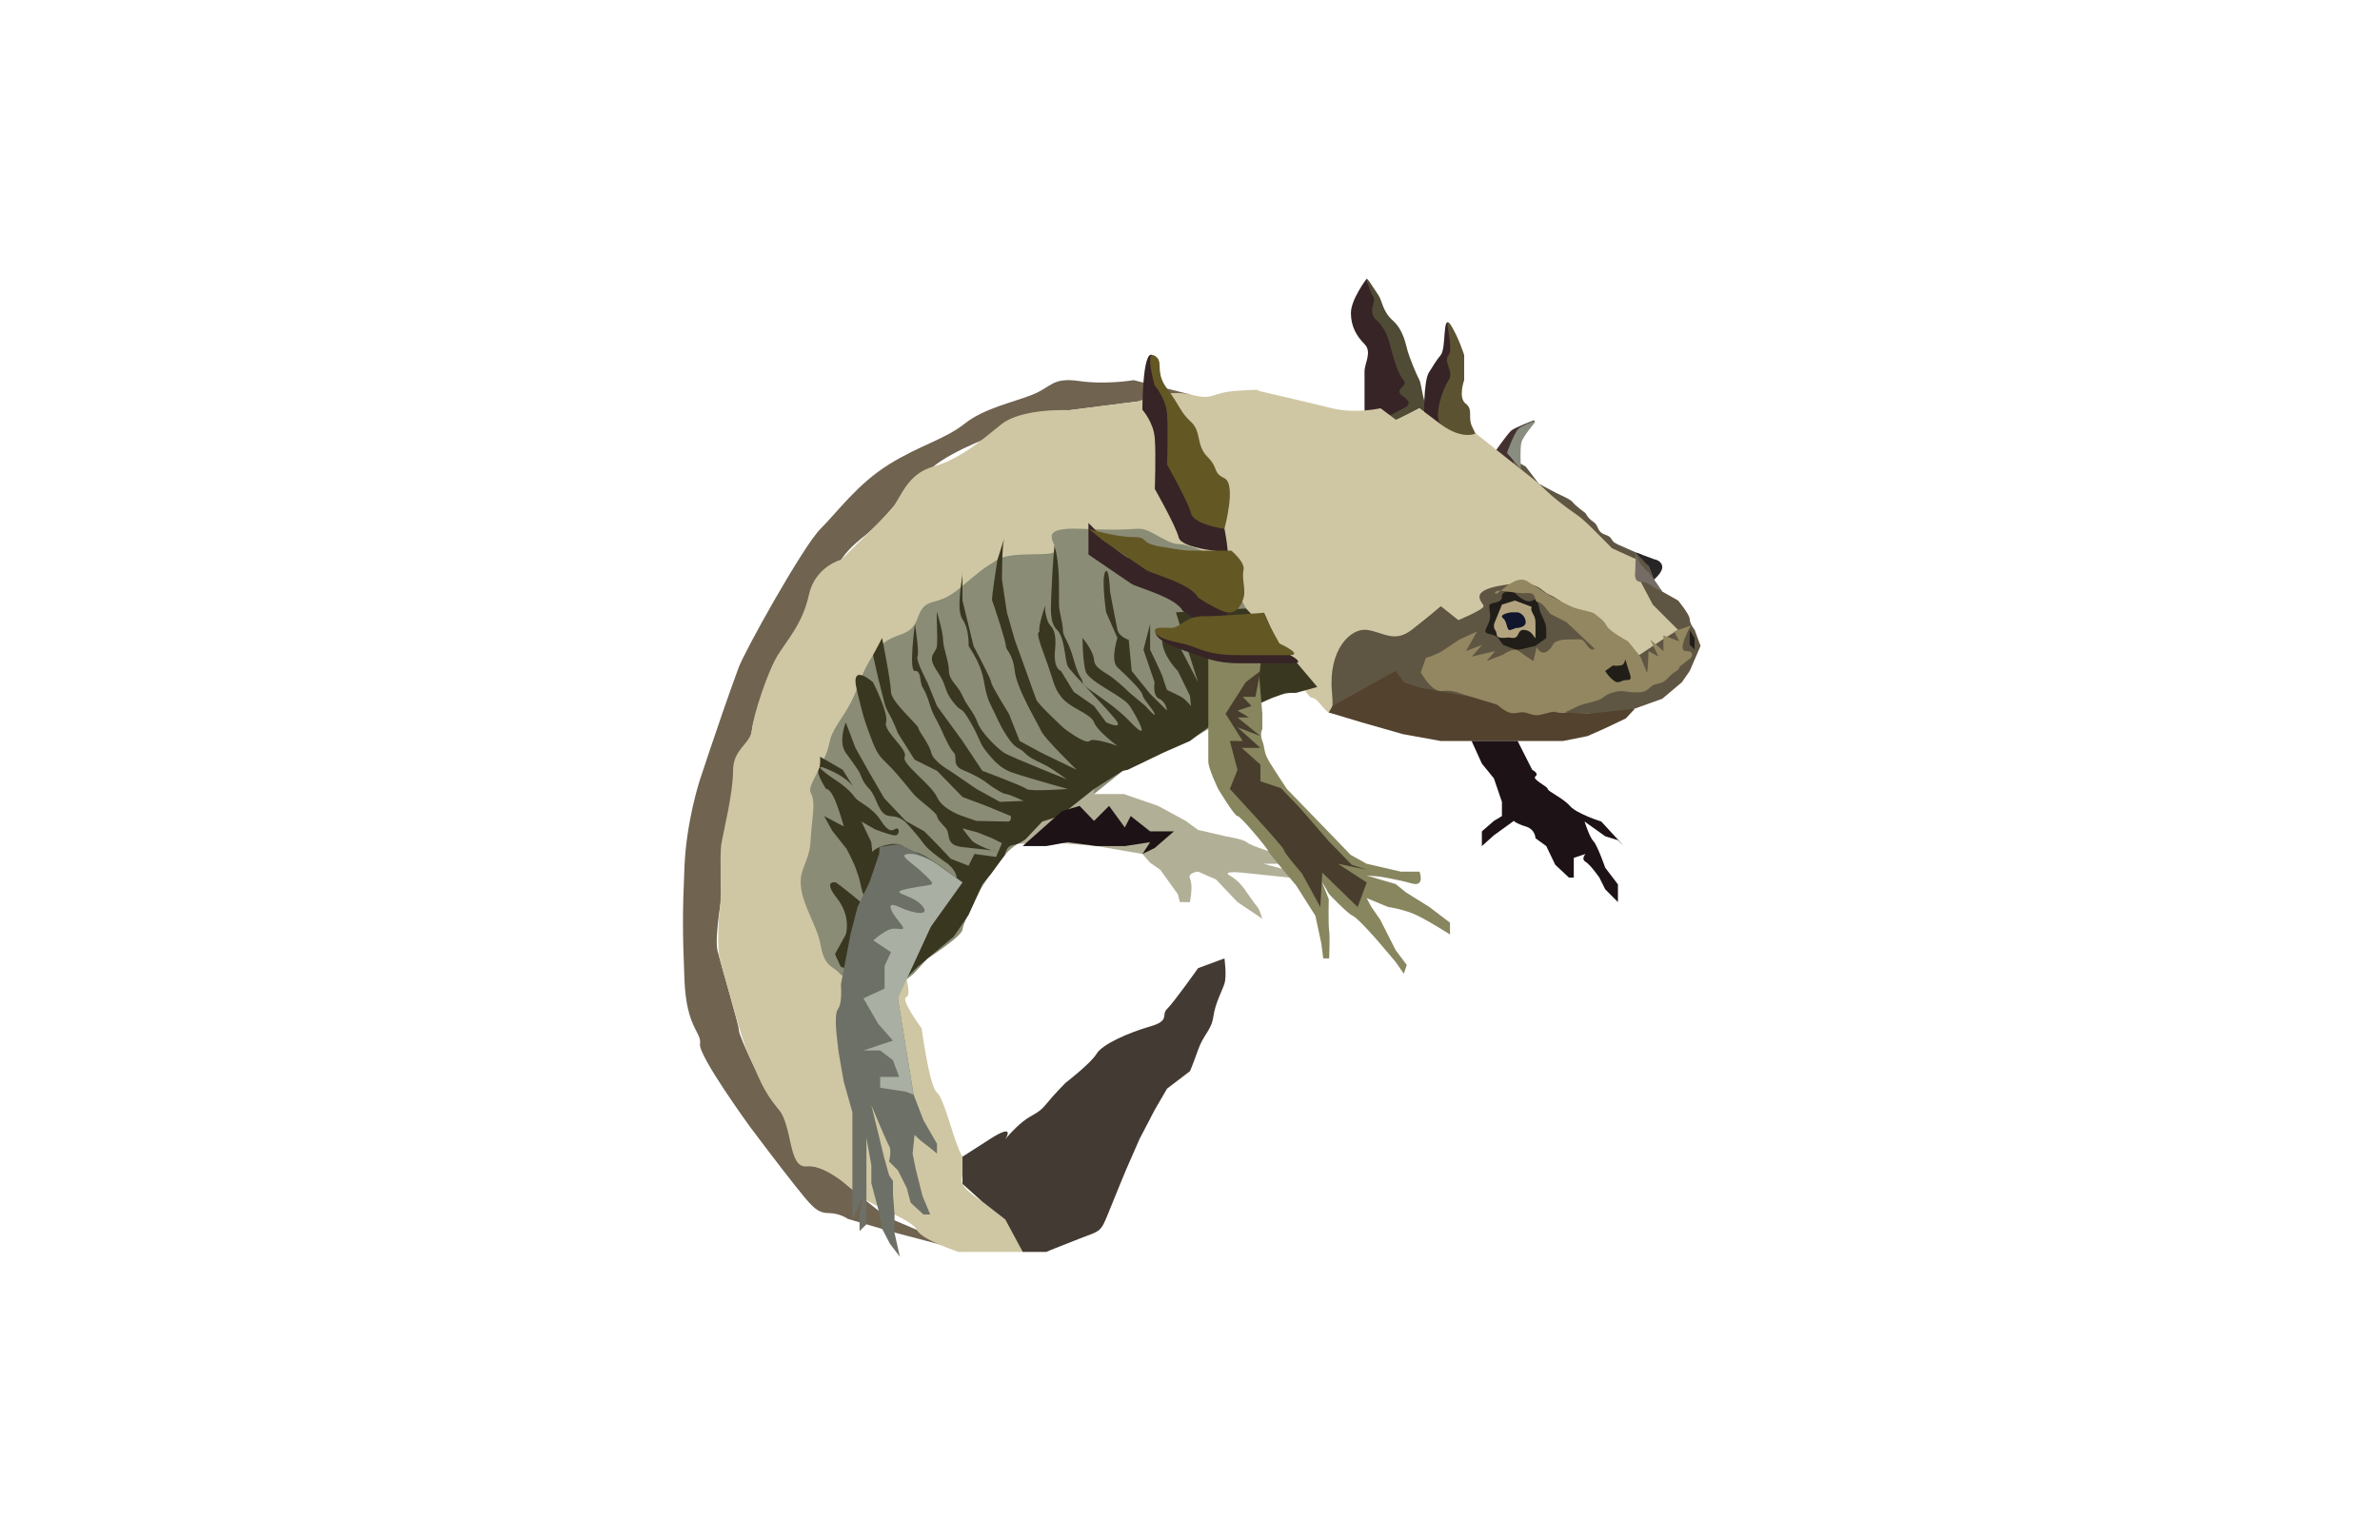 <?xml version="1.0" encoding="utf-8"?>
<!-- Generator: Adobe Illustrator 23.0.6, SVG Export Plug-In . SVG Version: 6.00 Build 0)  -->
<svg version="1.1" id="Capa_1" xmlns="http://www.w3.org/2000/svg" xmlns:xlink="http://www.w3.org/1999/xlink" x="0px" y="0px"
	 viewBox="0 0 1224 792" style="enable-background:new 0 0 1224 792;" xml:space="preserve">
<style type="text/css">
	.st0{fill:#5F5543;}
	.st1{fill:#211E19;}
	.st2{fill:#706350;}
	.st3{fill:#B3A47F;}
	.st4{fill:#8A8C76;}
	.st5{fill:#B2AF97;}
	.st6{fill:#504B35;}
	.st7{fill:#372426;}
	.st8{fill:#433131;}
	.st9{fill:#5B5231;}
	.st10{fill:#898D7F;}
	.st11{fill:#CFC7A3;}
	.st12{fill:#3A3721;}
	.st13{fill:#87865F;}
	.st14{fill:#433A33;}
	.st15{fill:#635724;}
	.st16{fill:#11162C;}
	.st17{fill:none;}
	.st18{fill:#756C65;}
	.st19{fill:#272526;}
	.st20{fill:#53422D;}
	.st21{fill:#493D2D;}
	.st22{fill:#1D1316;}
	.st23{fill:#938761;}
	.st24{fill:#6D7066;}
	.st25{fill:#A9B0A3;}
</style>
<path class="st0" d="M770.56,232.15l14.1,7.85l6.68,8.77c0,0,5.54,3.05,8.51,4.56c2.97,1.52,8.02,3.54,9.03,5.05
	c1.01,1.52,6.57,5.61,6.57,5.61s1.01,2.47,4.04,4.49c3.03,2.02,1.52,5.05,6.06,6.57c4.55,1.52,1.97,3.03,6.54,5.05
	c4.58,2.02,9.12,4.04,9.12,4.04l3,1.1l3.64,5.97l2.73,6.93l4.28,6.15l8.15,4.6c0,0,6,7.2,6,9.64c0,2.44,2.53,5.45,2.53,5.45
	l3.03,8.27l-3.03,7.03l-2.53,5.83l-4.04,5.83l-10.07,8.48l-14.04,5.05l-11.76,2.65l-3.54,4.42l-8.08-4.42h-9.09l-6.06-1.14
	l-12.63,1.14l-11.14-3.66l-16.65-4.04l-11.49-1.26l-12.51-2.27l-15.92-2.53l-4.2-2.41l-34.41,15.54l4.25-94.51L770.56,232.15z"/>
<path class="st1" d="M795.23,324c0-3.46-2.02-6.49-3.03-9.02c-1.01-2.53-0.85-8.15-4.2-6.06c-3.35,2.08-9.02-4.04-9.02-4.04
	s-6.56-2.08-6.56,2.02c0,4.11-6.5,2.25-6.5,4.92c0,2.66,1.01,4.22,0,7.74c-1.01,3.51-3.93,5.75,0,6.55c3.93,0.8,4.55,2.1,4.55,2.1
	l2.53,3.46c0,0,5.91,2.53,7.5,2.53s9.18-2.02,9.18-2.02l5.55-3.96V324z"/>
<path class="st2" d="M360,401c0,0,1.82-5.56,4.59-13.8c4-11.92,9.98-29.44,15.27-43.78C383.01,334.86,413,281,422,272s19-23,35-33
	s29-13,39-21s25-11,35-15s10-9,24-7s28-0.46,28-0.46l29.5,7.46l-62.5,8l-36,12c0,0-23,8-34,17s-18,18-27,28s-18,11.54-26,30.27
	S416,310,406,335s-19,25-20,48s-5,31-9,48s-10,50-8,58s11,38,11,41s13,31,20,40s24,25,25,29s31,27,31,27l42,18l-38-10l-24-7
	c0,0-4-3-10-3s-9-4-17-14s-23-30-23-30s-27-37-26-43s-7-8-8-33s-1-34,0-58S360,401,360,401z"/>
<path class="st3" d="M772.42,311l-3.46,8.55c0,0-1.52,2.59,0,4.57c1.52,1.98-0.51,4,4.04,4s0-0.51,4.55,0
	c4.55,0.51,2.09-4.96,7.11-4c5.02,0.97,5.02,8.04,5.02,0.97c0-7.07,0.19-6.57-1.67-10.11s2.24-1.89-3.35-3.98
	c-5.59-2.08-5.59-2.08-5.59-2.08L772.42,311z"/>
<path class="st4" d="M685,356c0,0-27.71-26.87-29.22-41.02c-1.52-14.15-5.05-13.12-5.05-13.12l-14.32-7.62v-10.08l-6.7-7.15
	l-33.55-10.54l-57.6-2.47l-31.33,10.05l-51.03,20.18L434.47,324c0,0-16.17,24.52-17.18,32s-9.6,40.5-9.6,40.5s-0.51,31.15,0,36.71
	c0.51,5.56,2.53,36.38,2.53,36.38s2.02,15.66,3.54,19.71c1.52,4.04,7.06,17.18,7.06,17.18l21.74,16.17l27.28-21.73l7.25-7.92
	c0,0,17.46-11.18,17.91-14.82s4.22-9.98,7.21-16.61c3-6.63,7.54-12.19,7.54-12.19s3.03-4.55,7.07-9.6
	c4.04-5.05,10.61-8.08,10.61-8.08l8.59-9.09l26.61-14.15l14.82-11.95l9.09-3.71l29.61-14.75l23.28-13.52l19.48-7.25l14.16-2.67
	L685,356z"/>
<path class="st5" d="M562.64,408.45h15.33l17.68,6.1l14.15,7.72l6.37,4.64l14.11,3.26c0,0,9.33,1.52,10.85,3.03
	c1.52,1.52,11.12,4.55,11.12,4.55l8.08-0.51l27.79,7.07h-38.4L685,453.7l-46.4-4.83c0,0-10.68-1.01-6.1,1.52
	c4.58,2.53,7.61,7.07,7.61,7.07s5.56,8.08,6.57,9.09c1.01,1.01,2.53,6.06,2.53,6.06l-12.8-8.59l-11.03-11.62l-9.21-4.04
	c0,0-5.51,0.51-4.17,3.54c1.34,3.03,0.5,8.59,0.5,8.59l-0.5,3.54h-5.23l-1.01-4.04l-9.09-12.63l-5.16-3.54l-3.94-4.55L564,435.23
	l-17.76-1.49l-22.93,0.33l2.63-8.95l26.27-16.67l10.44-2.61V408.45z"/>
<path class="st6" d="M730,210c0,0-9,5-12,6s-8,7-8-6s0-15,0-19s4-10,0-14s-7-9-7-16s1-14,0-17s4,5,6,8s1.87,8,7.43,13
	c5.57,5,6.57,12.59,7.57,15.79c1,3.21,3.88,10.69,6,14.75c0.96,1.84,1.68,9.71,3.68,13.96C736.75,216.03,730,210,730,210z"/>
<path class="st7" d="M721.76,210c0,0-9,5-12,6s-8,7-8-6s0-15,0-19s4-10,0-14s-7-9-7-16s8.11-17.66,8.11-17.66s1.34,6.23,3.34,9.23
	s-3.58,7.43,1.98,12.43s6.57,12.59,7.57,15.79c1,3.21,3,11.3,6,14.75c3,3.46-6,4.46,0,8.46S721.76,210,721.76,210z"/>
<path class="st7" d="M732.35,216.75c0,0-0.43-20.7,2.57-25.24c3-4.54,3.01-5.17,6.01-8.84c3-3.67,0.81-21.67,4.94-15.67
	s3.06,15.67,3.06,15.67v12.88c0,0-4,10.46,0,13.46s2,4.5,4,9.25s1.68,7.26,1.68,7.26L732.35,216.75z"/>
<path class="st8" d="M769,232.15c0,0,5.63-8.08,8.06-10.54c1.53-1.54,11.76-5.37,11.76-5.37c1.27,0.38-0.41,1.65-0.66,2.02
	c0,0-8.67,7.32-9.55,10.19c-0.93,3.03,0,12.67,0,12.67L769,232.15z"/>
<path class="st9" d="M741,218.25c-3.98-4.17,1-18.16,4-22.71c3-4.54-3-9.21,0-12.88c3-3.67-3.27-21.67,0.87-15.67
	s7.13,15.67,7.13,15.67v12.88c0,0-3.23,9.07,0.77,12.07s1.03,6.99,3.22,11.65C760.67,227.1,759,223,759,223
	S750.93,228.67,741,218.25z"/>
<path class="st10" d="M775,233c0,0,3.52-10.04,5.96-12.51c1.53-1.54,7.79-3.82,7.79-3.82c0.43-0.12,0.77,0.36,0.52,0.73
	c0,0-5.88,7.06-6.77,9.93c-0.93,3.03-0.32,14.03-0.32,14.03L775,233z"/>
<path class="st11" d="M532,639l-27-21c0,0-8-5-10-9s4-8,0-14s-9.25-30-13.13-33S474,529,474,529s-11-15-8-16s-0.52-12-0.52-12
	S435,505,432,501s-8-3-10-15s-14-26-9-39s3-9.46,5-27.23s-6-6.77,3-23.77s2-12,12-27s7-18,16-32s18.79-7,22.9-19s9.1-5,21.1-15
	s12-10.19,20-15.09s30-0.91,30-4.91s-10-12,13-11s24,0,30,0s13.69,7.73,20.1,7.86c6.4,0.14,17.32,5.95,23.61,8.04
	s6.39,16.09,6.39,16.09l4.72,9L663,337c0,0,8,22,12,22s12,19,10-3s9.74-33,17.87-32c8.13,1,14.13,7,23.13,0s15-12.19,15-12.19
	l9,7.19c0,0,13-5.38,13-7.19c0-1.81-9-7.81,10-10.81s19,3,24,5s14,10,14,10s14,6,16,8s6,13,6,13h10l12-8l8-5l-13-13l-9-17l1-6.09
	L829,282c0,0-2-2.17-10-10.09c-8-7.91-7-5.91-16-12.91s-7.5-7-15-13s-29-23-29-23s-7,3.5-18-4.75S730,210,730,210l-12,6l-8-6
	c0,0-13,3-25,0s-38-9-38-9s3.82-1-10.59,0c-14.41,1-11.61,5.11-23.91,2s-27.18,3.48-27.18,3.48L550,211c0,0-24.32-1.26-35,7.25
	c-10.68,8.51-21,17.75-35,21.75s-16.41,16.02-21.7,22.01s-25.72,25.89-25.72,25.89S419.22,291.34,416,306s-11,23-16,31
	s-12.45,30.26-13.23,38.13C386,383,377,385,377,396.5s-5,31.5-6,37.5s0.13,26.27-0.65,32.05s-1.82,21.5,0,27.99
	c1.82,6.48,6.6,23.43,6.6,23.43s5.15,19.41,8.89,27.08c3.75,7.67,6.16,16.3,14.16,25.46s5,31,15,30s24.01,12.54,28.51,16.14
	c4.49,3.6,26.05,11.63,28.06,16.53C473.59,637.58,493,644,493,644h18h15L532,639z"/>
<path class="st12" d="M471.86,497.38l18.69-15.66l7.58-11.12l7.07-15.66l4.55-5.56l7.07-9.6c0,0,0.51-4.55,4.04-5.05
	c3.54-0.51,6.57-3.03,6.57-3.03l8.59-9.09l9.09-2.83l17.51-13.93l14.82-9.35l2.53-0.5l6.57-3.21l11.62-5.56l13.82-6.06l9.42-7.07
	l32.84-15.16l7.07-2.53h5.24l10.93-3.03l-11.9-14.07l-5.21-5.13L640.81,313l-36.06,1.98l11.42,35.99l-6.87-13.29L602,324
	c0,0-4.33-2.91-4.33,5.15c0,8.06,8.08,15.99,8.08,15.99l6.24,12.79l0.5,5.23c0,0-2.7-3.2-4.22-4.22c-1.52-1.01-8.08-4.04-8.08-4.04
	s-1.52-4.04-2.03-6.06s-6.67-14.65-6.67-14.65V321l-3.43,13.18l5.74,16.79c0,0-1.19,6.96,2.35,8.48s4.05,6.06,4.05,6.06l-8.7-8.59
	l-9.49-11.78l-1.52-15.99c0,0-5.05-1.69-5.81-5.15s-3.79-19.66-3.79-19.66s-0.51-13.68-2.53-10.11s0.51,20.74,0.51,20.74l5.81,13.21
	c0,0-3.79,11.54,0,15.08s12.38,11.62,12.88,14.15s5.41,7.33,6.24,9.73s-4.73-4-4.73-4l-8.08-6.74c0,0-4.04-4.04-8.59-7.58
	s-9.43-4.9-9.77-9.53c-0.34-4.62-5.89-11.11-5.89-11.11s0,11.22,1.52,16.94c1.52,5.72,19.2,12.63,22.74,18.02s11.62,20.04,0.51,8.42
	c-7.57-7.92-16.08-13.15-20.9-16.67c-2.25-1.65-3.7-2.93-3.86-3.93c-0.51-3.14-1.52-0.97-4.55-11.66
	c-3.03-10.68-5.56-11.61-5.56-15.19c0-3.58-2.02-9.52-2.02-13.12s0,5.52,0-9.14c0-14.67-2.34-21.32-2.34-21.32s-1.2,14.44-1.2,16.86
	c0,2.42-0.51,8.49-0.51,11.52c0,3.03-0.96,11.4,3.03,15.08s4.04,15.74,5.56,18.77c1.52,3.03,23.75,25.26,25.52,28.8s-5.81,0-5.81,0
	l-6.23-8.42l-10.44-7.25l-6.57-10.77c0,0-4.04-0.78-3.03-10.96c1.01-10.18-2.02-11.71-3.03-13.18s-2.53-6.79-2.02-9.18
	c0.51-2.39-3.54,9.82-3.03,12.31c0.51,2.48-3.03-1.98,2.53,12.88c5.56,14.86,4.55,16.38,9.09,21.94c4.55,5.56,14.82,8.08,16.5,12.63
	s12.04,12.13,12.04,12.13s-12.38-4.55-14.4-2.53c-2.02,2.02-13.14-6.57-13.14-6.57s-13.14-12.13-14.15-14.65
	c-1.01-2.53-4.04-11.12-4.55-12.63c-0.51-1.52-6.57-18.15-6.57-18.17s-4.04-14.17-4.04-14.17l-2.53-16.82c0,0,0-17.03,1.01-20.57
	c1.01-3.54-3.33,10.32-3.33,10.32s-3.24,20-2.74,21.01c0.51,1.01,7.07,20.95,7.07,23.36s3.54,3.61,4.55,12.86
	c1.01,9.25,12.13,27.44,13.64,30.98S553.72,396,553.72,396l-18.19-8.8l-11.12-6.03l-5.56-14.02c0,0-9.09-14.55-9.09-16.18
	c0-1.63-9.09-18.69-9.09-18.69L495,308.92c0,0-0.11-17.74,0-14.68c0.11,3.06-3.56,19.27,0,24.32c3.56,5.05,3.14,13.72,3.14,13.72
	s4.55,6.64,6.57,12.86c2.02,6.22,1.52,11.12,5.05,18.02c3.54,6.9,3.54,8.42,8.08,15.49c4.55,7.07,6.06,5.49,9.09,8.55
	c3.03,3.07,6.06,4.08,10.11,6.1s11.62,7.58,11.62,7.58s-29.31-11.69-32.34-13.68c-3.03-1.98-11.62-10.07-13.64-15.63
	s-5.26-8.08-7.68-13.64c-2.42-5.56-6.97-7.9-6.97-12.79S485,333.21,485,329.15s-2.71-12.65-3.13-14.17
	c-0.41-1.52,0.41,13.37,0,17.29c-0.41,3.93-5.65,4.62,0,12.86s3.13,9.25,8.18,15.82c5.05,6.57,3.54,1.01,9.09,10.61
	s4.04,10.03,8.59,15.63c4.55,5.59,7.07,7.46,10.61,9.3c3.54,1.85,30.82,9.35,30.82,9.35s-19.71,1.44-21.22,0
	c-1.52-1.44-22.74-9.35-22.74-9.35L495,381.17l-13.13-18.02l-4.96-12.19c0,0-6.06-11.3-5.05-13.29S470.54,321,470.54,321
	s-3.34,24.49,0,24.14c3.34-0.35,2.33,5.72,3.85,8.24c1.52,2.53,2.53,4.89,4.04,9.77s3.03,6.4,5.56,11.95s4.55,10.03,6.57,12.09
	c2.02,2.06-1.22,6.46,4.44,8.8s10.21,4.87,12.74,6.89s8.08,5.56,9.6,5.56s9.09,3.54,9.09,3.54l-12.13,0.51l-12.13-6.65l-13.64-9.35
	c0,0-8.59-4.79-9.6-9.3c-1.01-4.51-6.57-11.08-6.57-12.6c0-1.52-14.15-13.64-14.15-18.69c0-5.05-4.55-27.71-4.55-27.71L449,337
	c0,0,2.65,12.34,4.17,17.89c1.52,5.56,1.52,7.83,4.04,12.25c2.53,4.42,4.55,9.98,4.55,9.98l8.59,13.64l11.53,5.73L495,409.97
	l12.23,4.59l12.63,5.22c0,0,0.51,2.83-1.52,2.83s-16.17-0.32-16.17-0.32l-7.18-2.51c0,0-10.19-3.24-13.13-9.8
	s-18.38-17.06-16.58-20.72s-11.12-13.26-9.6-17.68c1.52-4.42-6.69-20.6-6.69-20.6s-11.85-10.71-8.39,3.68
	c3.46,14.39,3.46,14.39,7,23.99c3.54,9.6,4.55,10.11,9.6,15.16c5.05,5.05,9.6,11.12,12.63,14.65s11.43,9,12.03,11.32
	c0.6,2.32,2.11,3.33,4.64,6.36c2.53,3.03-0.72,8.59,8.48,9.6s18.8,2.02,16.78,2.02c-2.02,0-10.11-3.54-11.62-5.05
	s-5.16-6.57-5.16-6.57l7.68,2.02l7.58,3.03l5.05,2.53l-3.03,7.07l-11.12-1.52l-3.03,6.06l-9.09-3.54l-7.17-7.58l-6.48-6.57
	l-9.6-5.37l-11.12-11.8l-8.08-13.97l-6.62-11.79l-5-13.14c0,0-4.04,10.03,0,15.63c4.04,5.59,5.05,6.95,6.57,9.3
	c1.52,2.35,1.52,5.22,5.56,9.35c4.04,4.12,4.53,13.55,10.61,13.93s7.58,2.32,13.14,8.89s3.86,6.06,11.02,11.62
	c1.62,1.26,2.72,2.07,3.49,2.62c2.62,1.87,1.34,0.59,3.68,2.94c3.03,3.03,3.03,6.06,3.03,6.06s-16.17-13.14-21.73-13.64
	c-5.56-0.51-4.55-5.05-12.13-4.04c-7.58,1.01-9.6,4.04-9.6,4.04l-0.51-5.05l-5.05-10.61l7.07,4.04c0,0,6.57,2.53,9.6,3.03
	c3.03,0.51,3.03-3.54,1.52-3.54c-1.52,0-3.03,3.9-8.08-3.86c-5.05-7.76-11.62-9.28-13.64-12.31s-7.07-7.07-9.6-8.59
	c-2.53-1.52-14.65-10.25-3.54-5.38s13.14,9.85,13.14,9.85l-6.06-9.85l-11.69-6.75c0,0,0.41,4.49-0.77,6.75s3.87,9.85,3.87,9.85
	s2.02-0.43,4.55,5.64c2.53,6.06,4.55,13.64,4.55,13.64l-10.11-5.35l4.04,7.38l7.58,9.6c0,0,4.04,7.58,5.05,11.12s0.51,0,2.53,9.09
	c2.02,9.09,12.13,17.68,2.02,9.09c-10.11-8.59-15.16-12.13-15.16-12.13s-7.07-1.52,0.51,8.08s4.55,18.69,4.55,18.69l-5.56,10.11
	l3.03,6.57l16.56,5.17l13.75,3.92L471.86,497.38z"/>
<path class="st13" d="M621.42,391.78v-35.87v-27.71l27.79,4.08l-1.6,15.94l1.6,18.93v7.96c0,0-1.52,2.02,0,6.06
	c1.52,4.04,0.51,5.56,3.54,10.61c3.03,5.05,9.09,14.07,9.09,14.07l32.84,33.93l8.18,4.55l17.58,4.04h9.6c0,0,3.03,8.08-4.04,6.06
	c-7.07-2.02-16.67-3.54-16.67-3.54l-6.47-0.51l14.9,4.37l5.21,4.22l12.13,7.58l10.61,8.08v6.06c0,0-12.63-8.08-18.69-10.61
	c-6.06-2.53-13.14-3.54-13.14-3.54l-11.02-4.55l2.43,4.55l4.55,6.57l7.93,15.66l5.72,7.58l-1.52,4.55l-4.2-6.06l-9.44-11.12
	c0,0-10.11-11.62-12.63-12.63c-2.53-1.01-12.13-11.12-12.13-11.12l-3.8-6.55l3.58,9.08c0,0-0.29,13.14,0.21,16.17s0,14.32,0,14.32
	h-3.03l-1.01-7.75l-3.03-14.15l-9.92-15.66c0,0-13.83-16.17-14.33-17.68c-0.51-1.52-14.49-18.29-15.83-17.99
	c-1.35,0.3-9.94-13.93-9.94-13.93S621.42,395.32,621.42,391.78z"/>
<path class="st7" d="M608.28,314.25c-3.5-7-23.5-12-26.5-14s-22-15-22-15V269c0,0,11.13,11.56,15,14.25c7.39,5.14,2.62,3,14.81,5
	c12.19,2,11.19,2,18.69,2s17.21,0,17.21,0s7.29,6,6.29,10s1.19,10,0.09,14s-4.09,10-11.09,7S608.28,314.25,608.28,314.25z"/>
<path class="st14" d="M616.17,498c0,0-12.76,18-15.96,21s1.8,6-8.7,9c-10.5,3-24.5,9-27.5,14s-16,15-16,15s-6,6-10,11s-7,5-12,9
	s-9,9-9,9s6-9-8,0s-14,9-14,9v14l10,9l12.05,9.37L526,644h12c0,0,7.17-3,17.58-7S566,634,570,624s9-22,9-22l7-16l7.81-15l6.39-11
	l11.8-9c0,0,1.34-3,4.17-11c2.83-8,6.83-10,7.83-17s4.41-13,5.71-17s0-13,0-13L616.17,498z"/>
<path class="st7" d="M650.03,315.19l5,11l5,9c0,0,13,6,5,6s-13,0-27,0s-19-3.3-25.13-5.22c-4.43-1.39-19.46-6.33-18.57-11.08
	c0.37-1.97,9.24,2.63,11.18,2.17c4.47-1.06,6.52-5.87,15.52-5.87S650.03,315.19,650.03,315.19z"/>
<path class="st15" d="M650.03,315.19L653,322l5,9c0,0,13,6,5,6s-13,0-27,0s-19-3.3-25.13-5.22c-4.43-1.39-17.76-3.03-16.87-7.78
	c0.37-1.97,7.54-0.66,9.48-1.13C607.96,321.81,610,317,619,317S650.03,315.19,650.03,315.19z"/>
<path class="st7" d="M631.46,284.06c0,0-23.76-1.57-25.26-7.57s-12.3-25-12.3-25s0.63-17.65,0-26c-0.63-8.35-6.39-14.72-6.39-14.72
	s-0.01-31.1,5.18-28.1s2.48,19.06,10.82,27.4c8.03,8.03-2.81,14.42,2.69,19.42s2.5,12,8.5,18s2.41,8,8.71,11
	S631.46,284.06,631.46,284.06z"/>
<path class="st15" d="M629.71,272c0,0-15.71-2-17.21-8s-12.3-25-12.3-25s0.63-17.65,0-26s-6.39-14.72-6.39-14.72
	s-5.19-18.28,0-15.28s-0.4,7.79,6.39,16.89C607,209,607,212,612.5,217s2.5,12,8.5,18s2.41,8,8.71,11S629.71,272,629.71,272z"/>
<path class="st15" d="M616.03,307.25c-3.5-7-23.5-12-26.5-14s-22-15-22-15l-7.75-6.25c0,0,13.75,4.25,22.75,4.25s2.62,3,14.81,5
	s11.19,2,18.69,2s17.21,0,17.21,0s7.29,6,6.29,10s1.19,10,0.09,14s-4.09,10-11.09,7S616.03,307.25,616.03,307.25z"/>
<path class="st16" d="M777.04,314.98c0,0-6.57,1.01-4.04,3.03s1.52,6.93,4.04,5.99s2.53-0.94,2.53-0.94s5.56,0.04,5.05-3.51
	c-0.51-3.56-3.69-4.57-4.12-4.57S777.04,314.98,777.04,314.98z"/>
<path class="st17" d="M759,328.19c0,0,1.54,3.46,9.28,5.99c7.75,2.53,4.05,4.63,12.22,2.82s9.68-1.81,14.73-2.82
	c5.05-1.01,3.03-6.41,7.58-5.99c4.55,0.43,9.6,0,9.6,0l7.07,4.73c0,0-5.05-8.26-7.58-8.81c-2.53-0.55-11.12-8.63-12.13-9.14
	c-1.01-0.51-0.1-2.71-4.55-3.98s-3.85-7.18-7.23-6.66c-3.38,0.53-15.58-0.03-15.58-0.03s-7.46,5.65-9.42,7.5
	c-1.96,1.84-4,12.31-4,12.31V328.19z"/>
<path class="st18" d="M841.21,284.16L841,294c0,0-1.14,5.34,2.82,5.33c3.96-0.01,5.98,2.51,5.98,2.51l5.05,2.47l-7-10.08
	c0,0-1.37-0.69-3.61-3.51C842,287.91,841.21,284.16,841.21,284.16z"/>
<path class="st19" d="M847.85,291.23l-6.64-7.07l9.6,3.54c0,0,3.54,0.51,4.04,3.54c0.51,3.03-4.28,6.93-4.28,6.93L847.85,291.23z"/>
<polygon class="st1" points="869,324.12 869,331.65 871.53,334.18 871.53,328.19 "/>
<polygon class="st20" points="761.88,381.17 784.65,381.17 803.82,381.17 816.45,378.64 825.55,374.6 836.16,369.55 840.85,364.49 
	817.46,367.15 795.23,366.01 761.88,359.44 730.05,353.73 721.97,350.96 717.77,345.14 685.28,363.15 683.36,366.51 700.24,371.57 
	721.46,377.63 741,381.17 "/>
<path class="st21" d="M648.2,345.14l-2.53,13.3h-6.57l4.55,4.72l-7.24,2.35l5.9,3.54h-5.9l11.79,9.6l-11.79-4.55l11.79,10.61h-9.6
	l9.6,8.59v8.59l10.61,3.54l10.11,10.61l14.44,16.67l11.83,12.13l7.68,2.53l-14.75-3.03l14.75,9.6l-4.65,12.63l-18.19-17.68
	l-1.01,17.68l-9.38-17.18c0,0-8.81-10.11-9.31-12.13c-0.51-2.02-27.82-31.41-27.82-31.41l3.91-9.85l-3.91-14.83h6.6l-8.82-14.02
	l10.34-16.18L648.2,345.14z"/>
<path class="st22" d="M756.83,381.17l5.27,11.62l6.18,7.58l4.14,12.13v7.28l-4.14,2.51l-6.18,5.37v7.58l6.18-5.56l10.25-7.4
	c0,0,1.1,1.33,6.12,2.85c5.02,1.52,5.03,6.06,5.03,6.06l5.55,4.04l4.61,9.6l7.01,6.57h2.53v-10.11l6.06-2.02c0,0-2.53,2.53,0,4.04
	c2.53,1.52,7.07,8.08,7.07,8.08l3.03,6.06l6.54,6.57v-9.09l-6.54-8.59c0,0-4.04-11.62-6.06-13.64s-4.55-10.11-4.55-10.11l10.61,7.58
	l6.54,2.02l3.06,3.03l-11.62-12.63c0,0-12.63-3.96-16.17-8.05c-3.54-4.08-11.12-7.27-11.37-8.71c-0.25-1.44-8.33-4.97-6.31-6.49
	c2.02-1.52-1.68-3.36-1.68-3.36l-7.5-14.83H756.83z"/>
<path class="st23" d="M863.63,343.02c0,0,0.95,0.69-2.59,2.87c-3.54,2.18-3.54,4.93-8.59,5.83c-5.05,0.9-3.54,4.44-10.61,4.44
	s-6.57-1.52-12.13,0c-5.56,1.52-4.04,3.03-9.6,4.55c-5.56,1.52-6.57,1.52-9.6,3.03c-3.03,1.52-6.06,3.03-7.58,3.03
	c-1.52,0-1.52-1.52-7.07,0c-5.56,1.52-6,1.52-10.58,0c-4.58-1.52-6.1,2.02-11.65-1.52c-5.56-3.54,0.51-1.52-11.12-5.05
	c-11.62-3.54-11.62-3.54-11.62-3.54s-3.87-1.89-9.26-1.2c-5.39,0.69-10.95-9.57-10.95-9.57l2.61-7.46c0,0,5.13-1.48,8.33-3.5
	s9-5.99,9-5.99l9-4.08l-5.71,10.06l8.36-3.21l-5.33,6.03l11.96-2.82l-4.35,5.13l8.49-3.3c0,0,5.22-4.03,8.08-1.83
	c2.85,2.2,7.5,5.13,7.5,5.13l1.68-7.15c0,0,2.07,4.58,5.55,2.02c3.48-2.56,2.14-4.08,4.86-5.03c2.72-0.95,3.23-0.95,7.77-0.95
	s5.04-0.95,7.58,2.83c2.54,3.78,4.04,1.9,4.04,1.9l-14.53-13.66l-8.37-4.28c0,0-4.03-6.06-6.31-6.06c-2.28,0,0.05-5.1-5.62-4.57
	c-5.67,0.53-16.63-2.95-16.37,0c0.26,2.95,9.77-10.17,16.37-6.19c6.6,3.98,9.63,6.44,12.35,7.84c2.71,1.4,8.84,4.66,11.87,5.81
	c3.03,1.15,9.6,2.16,10.61,3.17c1.01,1.01,4.61,3.01,6.06,6.02s11.12,8.15,11.12,8.15l6.34,7.85c0,0,2.76,6.46,3.26,8.14
	c0.51,1.68,0.97-10.96,0.97-10.96l5.09,2.82l-4.28-8.81l6.84,5.99l-0.04-8.08l8.15,3.05l-2.59-5.15l8.59-3
	c0,0-7.58,13.18-2.53,13.18c5.05,0,2.53,3.5,2.53,3.5L863.63,343.02z"/>
<polygon class="st22" points="525.93,435.23 538.05,435.23 549.16,433.21 564,435.23 578.47,435.23 591.5,433.21 587.57,439.27 
	593.81,436.24 603.74,427.65 591.5,427.65 581.51,419.77 578.47,425.63 570.39,414.55 562.64,422.28 555.23,414.55 546.24,417.18 
	"/>
<path class="st24" d="M495,453.93l-5.96,4.55l-4.55,8.08l-8.08,14.15c0,0-3.03,9.09-5.05,9.09c-2.02,0-5.88,11.2-5.88,11.2
	l-3.72,12.55l3.54,21.73l4.55,27.79l5.05,13.14l6.98,12.13v5.05c0,0-5.46-4.55-6.98-5.56c-1.52-1.01-4.55-4.04-4.55-4.04l-1.01,9.6
	l1.52,7.58l3.54,14.15l3.99,9.6h-3.48l-6.57-6.06l-2.02-7.58l-4.55-9.09l-4.55-4.55c0,0,1.52-5.56,0-8.08
	c-1.52-2.53-9.09-20.84-9.09-20.84l6.57,26.9l2.53,9.09l2.02,3.03v7.07l0.81,10.11L460,634l2.77,12.43l-5.05-6.57l-4.01-7.7
	l-1.85-9.38l-3.74-14.25v-9.09l-2.53-14.15v17.18v10.61v4.73v11.98l-3.54,3.5v-2.53v-5.56l1.45-9.07l-5.13,11.55v-15.76v-10.98
	v-10.61v-18.19l-4.41-15.66c0,0-3.03-16.67-3.03-18.19c0-1.52-2.45-15.92,0-19.2c2.45-3.28,1.52-12.63,1.52-12.63l5.05-26.27
	l3.54-13.64l6.06-12.63l5.05-14.65l0.2-3.55c0,0,9.23-1.66,10.06-1.39c0.83,0.27,16.28,7.85,16.28,7.85L495,453.93z"/>
<path class="st1" d="M829.59,342.26c0,0,1.01,0.51,4.04,0c3.03-0.51,1.52-6.06,3.03-0.51s3.54,8.08,0,8.08c-3.54,0-4.04,2.53-7.07,0
	s-4.04-4.71-4.04-4.71L829.59,342.26z"/>
<path class="st25" d="M465.8,561.55l-13.14-2.02v-5.56h9.76l-3.19-8.59l-6.57-5.01h-8.59l15.16-5.09l-7.58-8.59l-7.58-13.14
	l10.86-5.05v-11.62l3.28-7.07l-9.09-6.06c0,0,6.57-6.06,10.61-6.06s6.89,1.52,2.69-3.54c-4.2-5.05-7.42-11.12,0-7.58
	s17.02,4.96,11.46-1.06s-18.69-6.02-6.06-8.54c12.63-2.53,14.43-0.51,7.72-7.07s-14.29-10.18-8.23-10.65
	c6.06-0.47,14.56,5.24,14.56,5.24l13.13,9.46l-16.29,22.75l-16.95,36.87l8.08,49.52L465.8,561.55z"/>
</svg>
